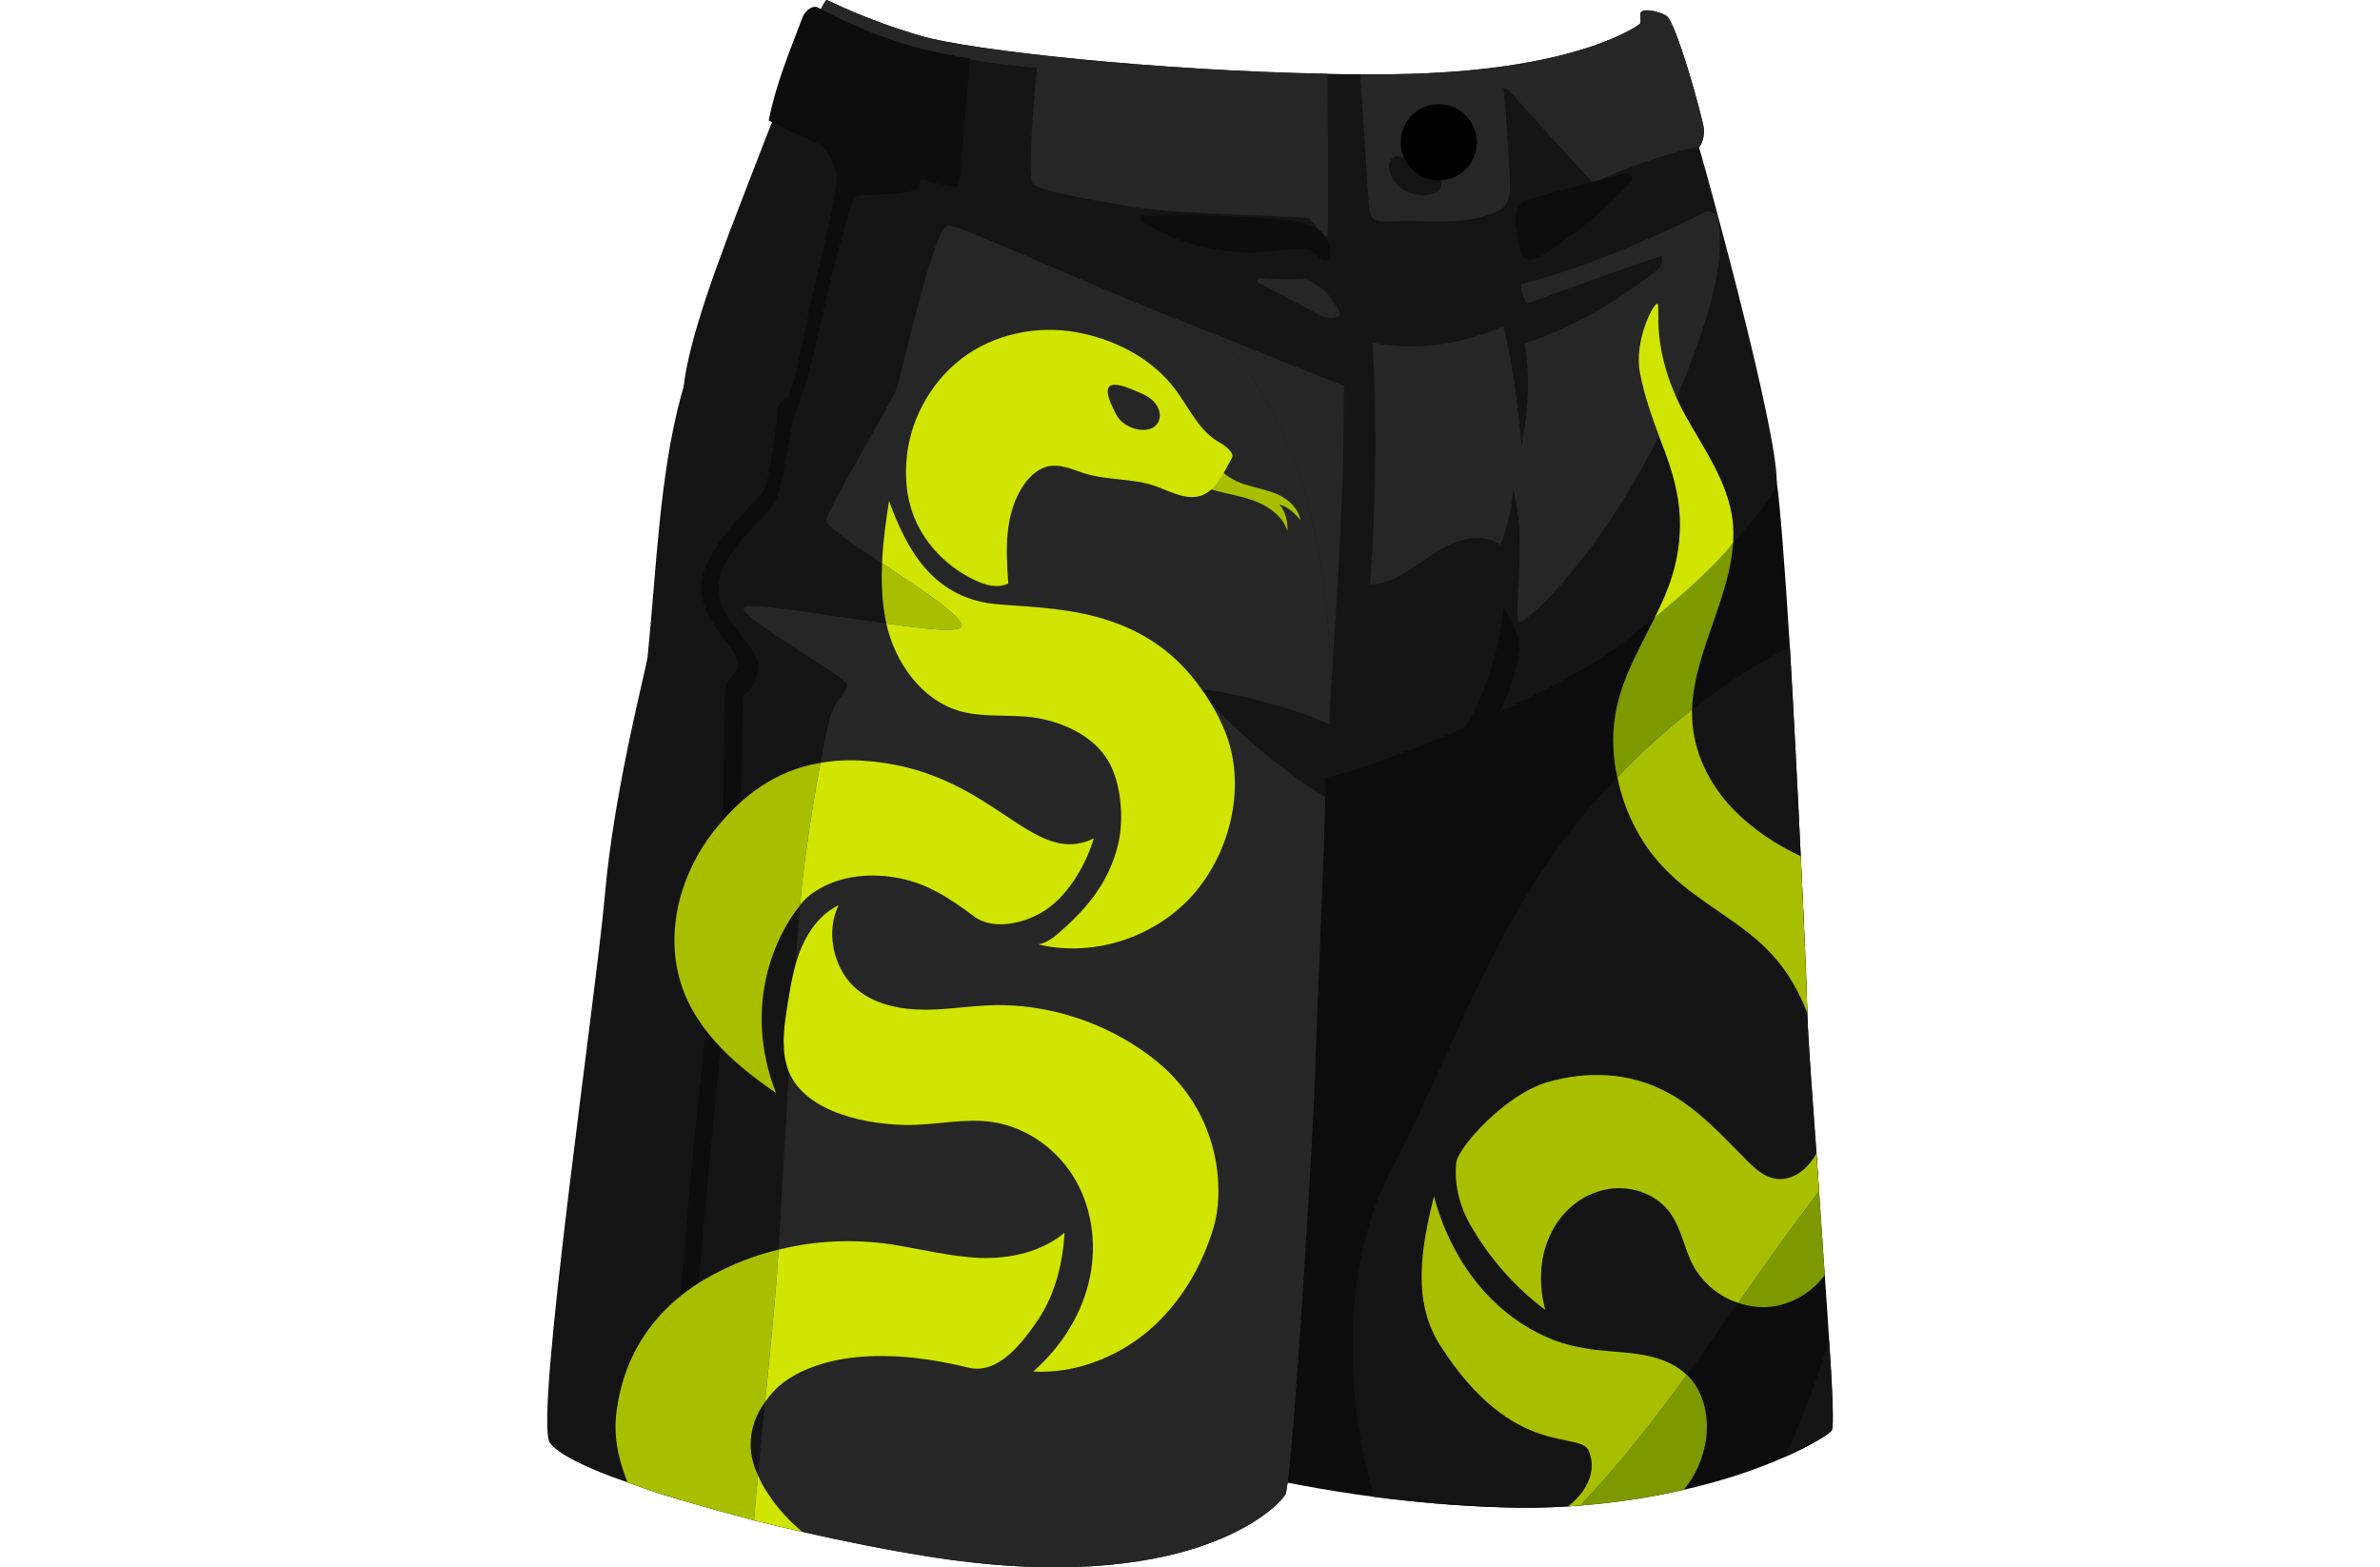 <svg xmlns:xlink="http://www.w3.org/1999/xlink" xmlns="http://www.w3.org/2000/svg" viewBox="-20.409 -58.05 29.443 35.895" width="164" height="108"><!---0009-00560002100035--><g><path style="" d="M9.01-25.29c-0.05,0.07-0.42,0.32-1.08,0.61c-0.56,0.25-1.34,0.53-2.31,0.75c-0.69,0.16-1.48,0.29-2.37,0.36c-0.09,0.01-0.19,0.01-0.28,0.02H2.96c-0.49,0.03-0.99,0.04-1.54,0.02c-0.99-0.03-1.98-0.12-2.9-0.24c-2.33-0.31-4.15-0.81-4.25-0.88c-0.13-0.09,0-3.71,0-6.07c0-2.36,0.29-9.6,0.52-12.34c0.23-2.75,1.9-8.77,6.63-9.21c4.73-0.45,6.11,3.75,6.33,5.25c0.08,0.55,0.19,2.02,0.3,3.78c0.09,1.54,0.18,3.28,0.25,4.8c0.08,1.59,0.13,2.94,0.15,3.54v0.05c0.02,0.63,0.11,1.84,0.21,3.2v0.01c0.02,0.29,0.04,0.58,0.06,0.87c0.04,0.64,0.09,1.3,0.13,1.92c0.04,0.53,0.07,1.04,0.1,1.49C9.03-26.19,9.06-25.35,9.01-25.29z" fill="#0C0C0C"></path><path style="" d="M8.72-30.77c-0.64,0.84-1.25,1.7-1.85,2.56c-0.4,0.55-0.78,1.11-1.18,1.65c-0.76,1.04-1.55,2.06-2.44,2.99c-0.09,0.01-0.19,0.01-0.28,0.02c-0.49,0.03-1,0.04-1.55,0.02c-0.99-0.03-1.98-0.12-2.9-0.24c-0.68-2.42-0.73-5.3,0.4-7.49c1.37-2.62,2.12-4.98,3.74-7.26c0.43-0.6,0.91-1.18,1.44-1.73c0.53-0.56,1.1-1.07,1.71-1.55c0.71-0.55,1.46-1.04,2.24-1.44c0.09,1.54,0.18,3.28,0.25,4.8c0.03,0.55,0.05,1.08,0.07,1.55c0.01,0.21,0.02,0.4,0.03,0.59c0,0.08,0,0.17,0.01,0.24c0.01,0.21,0.02,0.41,0.02,0.57c0.01,0.24,0.01,0.44,0.02,0.59v0.05c0.02,0.63,0.11,1.85,0.21,3.21v0.01C8.68-31.34,8.7-31.06,8.72-30.77z" fill="#141414"></path><path style="" d="M9.01-25.29c-0.05,0.07-0.42,0.32-1.08,0.61c0.41-0.87,0.75-1.77,1.02-2.68C9.03-26.19,9.06-25.35,9.01-25.29z" fill="#141414"></path><g><path style="" d="M5.81-41.8c-0.61,0.48-1.18,0.99-1.71,1.55c-0.05-0.21-0.08-0.43-0.09-0.65c-0.12-2.13,1.7-3.19,1.51-5.47c-0.05-0.54-0.22-1.06-0.42-1.57c-0.19-0.51-0.38-1.03-0.48-1.56c-0.15-0.74,0.32-1.65,0.4-1.59c0.08,0.05-0.19,1.05,0.64,2.56c0.43,0.77,0.97,1.52,1.08,2.4C6.9-44.66,5.86-43.27,5.81-41.8z" fill="#7C9900"></path><path style="" d="M8.45-34.9v0.05C8.26-35.34,8-35.8,7.65-36.18c-0.67-0.74-1.63-1.16-2.35-1.86c-0.62-0.59-1.03-1.37-1.2-2.21c0.53-0.56,1.1-1.07,1.71-1.55c0,0.13,0,0.27,0.02,0.41c0.08,0.72,0.45,1.4,0.97,1.92c0.43,0.43,0.95,0.77,1.5,1.03c0.03,0.55,0.05,1.08,0.07,1.55c0.01,0.21,0.02,0.41,0.03,0.59c0,0.08,0,0.17,0.01,0.24c0.01,0.21,0.01,0.4,0.02,0.57C8.44-35.25,8.44-35.05,8.45-34.9z" fill="#A8BF00"></path><path style="" d="M8.85-28.85c-0.29,0.4-0.76,0.68-1.26,0.73c-0.24,0.02-0.49-0.01-0.72-0.09c0.6-0.86,1.21-1.72,1.85-2.56C8.76-30.13,8.81-29.47,8.85-28.85z" fill="#7C9900"></path><path style="" d="M8.72-30.77c-0.64,0.84-1.25,1.7-1.85,2.56c-0.43-0.14-0.81-0.45-1.03-0.85c-0.21-0.39-0.27-0.85-0.53-1.21c-0.33-0.46-0.96-0.66-1.51-0.53c-0.56,0.12-1.02,0.54-1.25,1.06c-0.24,0.52-0.25,1.14-0.1,1.69c-0.71-0.53-1.3-1.21-1.73-1.97c-0.24-0.43-0.36-0.92-0.31-1.4c0.03-0.34,1.12-1.57,2.1-1.85c0.9-0.26,1.87-0.22,2.7,0.22c0.72,0.37,1.27,0.99,1.84,1.56c0.2,0.2,0.42,0.41,0.71,0.44c0.3,0.03,0.59-0.15,0.77-0.39c0.05-0.06,0.09-0.12,0.13-0.19C8.68-31.34,8.7-31.06,8.72-30.77z" fill="#A8BF00"></path><path style="" d="M6.12-25.02c-0.07,0.4-0.24,0.78-0.5,1.09c-0.69,0.16-1.48,0.29-2.37,0.36c0.89-0.93,1.68-1.95,2.44-2.99c0.01,0,0.01,0,0.02,0.01C6.1-26.16,6.21-25.56,6.12-25.02z" fill="#7C9900"></path><path style="" d="M5.69-26.56c-0.76,1.04-1.55,2.06-2.44,2.99c-0.09,0.01-0.19,0.01-0.28,0.02c0.16-0.13,0.31-0.28,0.41-0.46c0.14-0.26,0.18-0.52,0.07-0.8c-0.18-0.5-1.72,0.22-3.41-2.43c-0.64-1-0.44-2.22-0.14-3.41c0.22,0.82,0.62,1.61,1.21,2.24c0.58,0.62,1.35,1.09,2.2,1.23c0.41,0.08,0.84,0.08,1.26,0.14C4.98-26.98,5.39-26.85,5.69-26.56z" fill="#A8BF00"></path></g></g><!---0021-00620003200024--><g><path style="" d="M7.75-47.02c0,0.2-0.4,0.75-1,1.4c-0.5,0.54-1.15,1.17-1.8,1.71c-0.47,0.4-0.94,0.75-1.37,1.02C3-42.53,2.22-42.13,1.41-41.75c-0.26,0.12-0.52,0.23-0.78,0.34c0,0,0,0,0,0.01c-1.42,0.61-2.78,1.1-3.22,1.15c-0.19,0.02-0.4,0.04-0.61,0.05c-2.17,0.12-5.26-0.12-9.63-1.55c-0.31-0.1-0.59-0.21-0.86-0.34c-1.35-0.61-2.23-1.44-2.78-2.34c-0.12-0.2-0.23-0.4-0.32-0.61c-0.79-1.73-0.59-3.54-0.47-4.33c0.2-1.38,1.19-3.77,1.69-5.09c0.38-1,1.04-2.58,1.37-3.26c0.1-0.21,0.17-0.33,0.19-0.33c0.1,0.03,0.83,0.43,2.15,0.82c1.16,0.34,5.46,0.8,9.32,0.87c0.25,0.01,0.5,0.01,0.75,0.01h0.74c4.16-0.05,5.6-1.1,5.66-1.15c0.06-0.04-0.03-0.24,0.05-0.29c0.09-0.05,0.34-0.02,0.56,0.1c0.22,0.12,0.82,2.29,0.86,2.58c0.02,0.22-0.06,0.36-0.09,0.41c-0.01,0.01-0.02,0.02-0.02,0.02C6.2-53.9,7.76-48.21,7.75-47.02z" fill="#141414"></path><path style="" d="M-11.91-53.77c-0.12,0.25-1.37,0.12-1.45,0.24c-0.05,0.08-0.11,0.27-0.19,0.53c-0.32,1.05-0.79,3.22-0.86,3.47c-0.09,0.3-0.21,0.72-0.32,0.96c-0.1,0.23-0.26,1.54-0.44,1.97c-0.18,0.42-1.32,1.16-1.31,2.02c0,0.05,0,0.1,0.01,0.15c-0.12-0.2-0.23-0.4-0.32-0.61c0.29-0.75,1.19-1.58,1.32-1.73c0.15-0.18,0.34-1.79,0.34-1.91c0-0.13,0.13-0.21,0.23-0.28c0.1-0.08,0.28-0.93,0.49-1.98c0.13-0.6,0.31-1.34,0.45-1.97c0.11-0.46,0.18-0.87,0.18-1.09c0-0.51-0.83-1.23-0.83-1.23l2.7,0.83C-11.91-54.4-11.78-54.02-11.91-53.77z" fill="#0C0C0C"></path><path style="" d="M-5.4-42.23c0,0.11,0.84,1.07,2.2,2.03c-2.17,0.12-5.26-0.12-9.63-1.55c-0.31-0.1-0.59-0.21-0.86-0.34c0.09-0.11,0.15-0.18,0.15-0.28c0-0.17-2.44-1.51-2.37-1.76c0.08-0.25,4.84,0.78,4.99,0.43c0.15-0.35-3.15-2.16-3.1-2.44c0.05-0.28,1.49-2.69,1.6-2.97c0.11-0.28,0.86-3.73,1.18-3.78c0.24-0.04,6.499,2.71,9.079,3.67c0,3.363-0.249,5.73-0.339,7.76C-3.41-41.9-5.39-42.34-5.4-42.23z" fill="#262626"></path><path style="" d="M6.163-53.216c-1.37,0.68-2.796,1.287-4.275,1.678c0.002,0.148,0.06,0.319,0.143,0.441c1.024-0.378,2.052-0.743,3.085-1.094c0.014,0.113,0.016,0.23-0.073,0.301c-0.925,0.731-1.945,1.336-3.065,1.705c0.131,0.763,0.079,1.576-0.072,2.335c-0.081-0.927-0.204-1.829-0.412-2.735c-0.924,0.42-2.004,0.579-3,0.385c0.101,1.842,0.081,3.691-0.06,5.53c0.365,0.013,0.709-0.199,1.015-0.397s0.596-0.43,0.936-0.563s0.752-0.152,1.046,0.064c0.147-0.406,0.266-0.886,0.272-1.318c0.349,1.16-0.002,2.96,0.141,3.077s2.676-2.245,4.12-6.442c0.323-0.939,0.618-1.938,0.415-2.91C6.318-53.171,6.223-53.205,6.163-53.216z" fill="#262626"></path><path style="" d="M6.08-55.11c0.02,0.22-0.06,0.36-0.09,0.41c-0.84,0.19-1.67,0.48-2.45,0.84c-0.64-0.71-1.29-1.41-1.93-2.12C1.59-56,1.56-56.03,1.53-56.03c-0.03,0-0.06,0.01-0.03,0.03c0.06,0.7,0.11,1.41,0.14,2.11c0.01,0.24-0.01,0.53-0.22,0.64c-0.76,0.42-1.74,0.21-2.61,0.27c-0.11,0-0.24,0-0.32-0.08c-0.06-0.06-0.07-0.16-0.08-0.25c-0.06-1.01-0.14-2.03-0.2-3.04h0.74c4.16-0.05,5.6-1.1,5.66-1.15c0.06-0.04-0.03-0.24,0.05-0.29c0.09-0.05,0.34-0.02,0.56,0.1C5.44-57.57,6.04-55.4,6.08-55.11z" fill="#262626"></path><path style="" d="M-2.54-52.66c-0.05,0.11-0.34-0.31-0.42-0.38c-0.07-0.07-2.96-0.09-4.03-0.27s-2.12-0.37-2.29-0.52c-0.16-0.15,0.085-2.664,0.085-2.664c-2.26-0.18-4.215-0.836-5.005-1.226c0.1-0.21,0.17-0.33,0.19-0.33c0.1,0.03,0.83,0.43,2.15,0.82c1.16,0.34,5.46,0.8,9.32,0.87C-2.53-55.26-2.51-52.75-2.54-52.66z" fill="#262626"></path><path style="" d="M1.87-43.33c-0.02,0.45-0.19,1.05-0.46,1.58c-0.26,0.12-0.52,0.23-0.78,0.34c0.48-0.84,0.78-1.78,0.86-2.74C1.64-43.89,1.78-43.62,1.87-43.33z" fill="#0C0C0C"></path><path style="" d="M1.917-53.402c0.08-0.068,0.185-0.097,0.286-0.124c0.667-0.178,1.333-0.356,2-0.533c0.081-0.022,0.192-0.03,0.226,0.047c0.027,0.062-0.021,0.13-0.067,0.18c-0.431,0.468-0.913,0.889-1.435,1.253C2.714-52.432,2.4-52.15,2.14-52.104c-0.251,0.044-0.279-0.245-0.31-0.431C1.785-52.801,1.675-53.194,1.917-53.402z" fill="#0C0C0C"></path><path style="" d="M-2.525-52.106c0.125-0.235-0.011-0.541-0.23-0.692s-0.496-0.185-0.76-0.211c-1.065-0.102-2.136-0.132-3.205-0.09c-0.017-0.054-0.103-0.016-0.101,0.04c0.002,0.056,0.056,0.095,0.104,0.124c0.922,0.555,2.041,0.776,3.105,0.615c0.282-0.043,0.611-0.098,0.817,0.098c0.041,0.039,0.076,0.088,0.127,0.112C-2.617-52.084-2.552-52.056-2.525-52.106z" fill="#0C0C0C"></path><path style="" d="M-4.058-51.68c-0.031-0.001-0.068,0.001-0.083,0.028c-0.021,0.039,0.025,0.08,0.064,0.1c0.418,0.221,0.837,0.441,1.255,0.662c0.09,0.048,0.182,0.096,0.282,0.115c0.1,0.019,0.211,0.006,0.29-0.059c0.053-0.044-0.24-0.426-0.277-0.466c-0.12-0.133-0.278-0.264-0.448-0.328c-0.131-0.049-0.245-0.029-0.381-0.026C-3.589-51.65-3.825-51.671-4.058-51.68z" fill="#262626"></path><path style="" d="M-10.726-56.714c-0.078,0.829-0.157,1.917-0.235,2.746c-0.006,0.061-0.013,0.125-0.051,0.173c-0.038,0.047-0.039,0.081-0.078,0.034c-1.474-0.323-2.905-0.839-4.246-1.531c0.171-0.852,0.458-1.522,0.786-2.39c0.081-0.157,0.239-0.252,0.341-0.197C-13.378-57.431-12.27-56.937-10.726-56.714z" fill="#0C0C0C"></path><path style="" d="M-0.821-54.442c-0.062-0.03-0.137-0.041-0.198-0.01c-0.054,0.027-0.09,0.081-0.104,0.139c-0.014,0.058-0.008,0.12,0.006,0.178c0.044,0.18,0.166,0.337,0.324,0.434c0.158,0.097,0.349,0.135,0.533,0.119c0.074-0.007,0.15-0.022,0.213-0.063c0.063-0.04,0.112-0.108,0.113-0.183c0.002-0.082-0.053-0.157-0.122-0.203c-0.106-0.072-0.243-0.101-0.36-0.149c-0.036-0.015-0.075-0.022-0.111-0.038c-0.048-0.022-0.087-0.059-0.126-0.094C-0.705-54.36-0.757-54.411-0.821-54.442z" fill="#141414"></path><path d="M0.011-55.664c-0.482,0-0.872,0.39-0.872,0.872c0,0.482,0.39,0.872,0.872,0.872c0.482,0,0.872-0.39,0.872-0.872C0.883-55.273,0.493-55.664,0.011-55.664z"></path><path style="" d="M6.75-45.62c-0.437,0.552-1.142,1.17-1.792,1.71c0.36-0.71,0.642-1.47,0.562-2.46c-0.05-0.54-0.22-1.06-0.42-1.57c-0.19-0.51-0.38-1.03-0.48-1.56c-0.15-0.74,0.32-1.65,0.4-1.59c0.08,0.05-0.19,1.05,0.64,2.56c0.43,0.77,0.97,1.52,1.08,2.4C6.76-45.96,6.76-45.78,6.75-45.62z" fill="#D0E502"></path></g><!---0024-00570002400037--><g><path style="" d="M-2.5-41.46c-0.04,0.69-0.1,1.14-0.09,1.21c0.01,0.05,0.01,0.21,0,0.46c-0.02,1.31-0.2,5-0.23,6.24c-0.04,1.47-0.53,9.41-0.68,9.72c-0.16,0.3-2.21,2.39-8.23,1.42c-0.87-0.14-1.85-0.33-2.84-0.56c-0.37-0.08-0.74-0.17-1.1-0.26c-0.58-0.15-1.14-0.31-1.66-0.46c-0.16-0.05-0.31-0.1-0.46-0.14c-0.28-0.09-0.54-0.18-0.78-0.27c-0.93-0.32-1.6-0.65-1.78-0.91c-0.36-0.54,1.04-10.08,1.26-12.52c0.21-2.44,0.95-5.2,0.98-5.48c0.4-3.87,0.26-8.76,4.15-9.9c0.13-0.04,0.27-0.07,0.41-0.09c1.05-0.23,2.38-0.2,4.06,0.16c2.01,0.43,3.46,1.34,4.48,2.48C-2.5-47.6-2.41-43.49-2.5-41.46z" fill="#141414"></path><path style="" d="M-5.4-42.23c0,0.02,0.05,0.1,0.14,0.21c0.34,0.41,1.31,1.37,2.67,2.23c-0.02,1.31-0.2,5-0.23,6.24c-0.04,1.47-0.53,9.41-0.68,9.72c-0.16,0.3-2.21,2.39-8.23,1.42c-0.87-0.14-1.85-0.33-2.84-0.56c-0.37-0.08-0.74-0.17-1.1-0.26c0.02-0.31,0.05-0.66,0.09-1.03c0.05-0.53,0.1-1.11,0.16-1.68c0.11-1.07,0.21-2.14,0.27-2.88c0.01-0.17,0.02-0.37,0.04-0.61c0.12-1.99,0.34-6.14,0.49-7.88v-0.01c0.02-0.2,0.04-0.37,0.05-0.5c0.09-0.82,0.26-1.93,0.42-2.76c0.1-0.56,0.2-1.01,0.26-1.16c0.15-0.37,0.35-0.45,0.35-0.63c0-0.17-2.44-1.51-2.37-1.76c0.05-0.15,1.85,0.17,3.27,0.36c0.91,0.13,1.66,0.21,1.72,0.07c0.08-0.2-0.93-0.86-1.82-1.45c-0.69-0.45-1.3-0.87-1.28-0.99c0.05-0.28,1.49-2.69,1.6-2.97c0.11-0.28,0.86-3.73,1.18-3.78c0.24-0.04,3.65,1.57,6.23,2.53c2.51,2.76,2.6,6.87,2.51,8.9C-3.41-41.9-5.39-42.34-5.4-42.23z" fill="#262626"></path><path style="" d="M-13.55-53c-0.32,1.05-0.79,3.22-0.86,3.47c-0.09,0.3-0.21,0.72-0.32,0.96c-0.1,0.23-0.26,1.54-0.44,1.97c-0.18,0.42-1.32,1.16-1.31,2.02c0.01,0.86,0.99,1.33,0.9,1.86c-0.1,0.53-0.28,0.53-0.33,0.6s-0.05,3.71-0.15,4.47c-0.1,0.76-0.63,6.06-0.82,8.33c-0.14,1.73-0.35,4.43-0.45,5.63c-0.16-0.05-0.31-0.1-0.46-0.14c0.17-1.74,0.54-5.64,0.6-6.5c0.07-1.11,0.73-6.92,0.78-7.99s0.02-3.89,0.11-4.08c0.07-0.15,0.26-0.27,0.27-0.39c0.03-0.42-0.83-0.93-0.85-1.82c-0.01-0.83,1.25-1.98,1.41-2.16c0.15-0.18,0.34-1.79,0.34-1.91c0-0.13,0.13-0.21,0.23-0.28c0.1-0.08,0.28-0.93,0.49-1.98c0.13-0.6,0.31-1.34,0.45-1.97C-13.83-52.95-13.69-52.98-13.55-53z" fill="#0C0C0C"></path><g><path style="" d="M-5.366-46.897c0.352,0.133,0.734,0.173,1.09,0.295c0.357,0.122,0.709,0.355,0.82,0.715c0.017-0.204-0.048-0.462-0.188-0.611c0.198,0.054,0.357,0.2,0.484,0.361c-0.039-0.263-0.267-0.474-0.508-0.584s-0.509-0.152-0.762-0.235c-0.253-0.082-0.506-0.219-0.632-0.454C-5.154-47.233-5.273-47.075-5.366-46.897z" fill="#A8BF00"></path><path style="" d="M-9.849-44.686c-0.026-0.392-0.053-0.787-0.012-1.179c0.041-0.391,0.154-0.783,0.383-1.103c0.137-0.191,0.326-0.36,0.557-0.405c0.289-0.055,0.572,0.091,0.854,0.175c0.504,0.15,1.051,0.103,1.55,0.268c0.333,0.11,0.661,0.315,1.006,0.252c0.391-0.072,0.587-0.532,0.781-0.878c0.048-0.086-0.03-0.162-0.099-0.232c-0.07-0.069-0.16-0.112-0.243-0.165c-0.432-0.272-0.647-0.776-0.955-1.183c-0.532-0.705-1.37-1.138-2.238-1.301c-0.916-0.172-1.921,0.035-2.659,0.604c-0.738,0.569-1.211,1.467-1.262,2.398c-0.032,0.582,0.071,1.126,0.38,1.62s0.777,0.886,1.317,1.106C-10.282-44.625-10.05-44.589-9.849-44.686z" fill="#D0E502"></path><path style="" d="M-7.377-48.558c0.1,0.195,0.307,0.311,0.523,0.347c0.216,0.036,0.431-0.047,0.469-0.262c0.024-0.134-0.033-0.273-0.126-0.373c-0.092-0.1-0.216-0.166-0.342-0.217c-0.137-0.056-0.539-0.254-0.675-0.141C-7.666-49.09-7.441-48.684-7.377-48.558z" fill="#262626"></path><path style="" d="M-10.92-43.7c-0.06,0.14-0.81,0.06-1.72-0.07c-0.1-0.43-0.12-0.91-0.1-1.38C-11.85-44.56-10.84-43.9-10.92-43.7z" fill="#A8BF00"></path><path style="" d="M-5.54-37.65c-0.86,1.04-2.31,1.54-3.62,1.23c0.2-0.04,0.37-0.17,0.52-0.31c0.63-0.55,1.1-1.15,1.3-1.96c0.15-0.58,0.08-1.44-0.23-1.95s-0.9-0.81-1.48-0.94c-0.63-0.14-1.31-0.01-1.93-0.19c-0.86-0.26-1.46-1.1-1.66-1.99v-0.01c0.91,0.13,1.66,0.21,1.72,0.07c0.08-0.2-0.93-0.86-1.82-1.45c0.02-0.49,0.09-0.99,0.16-1.43c0.39,1.08,0.98,2.2,2.4,2.36c1.22,0.13,3.42-0.01,4.78,1.99c0.06,0.07,0.1,0.14,0.14,0.21c0.11,0.17,0.22,0.36,0.31,0.57C-4.38-40.23-4.69-38.69-5.54-37.65z" fill="#D0E502"></path><path style="" d="M-14.15-40.58c-0.16,0.83-0.33,1.94-0.42,2.76c-0.01,0.13-0.03,0.3-0.05,0.5v0.01c-0.54,0.65-1.33,2.28-0.55,4.29c-1-0.68-1.97-1.55-2.24-2.74c-0.28-1.2,0.15-2.5,0.96-3.43C-15.94-39.79-15.22-40.4-14.15-40.58z" fill="#A8BF00"></path><path style="" d="M-7.89-38.85c-0.17,0.57-0.54,1.22-1.02,1.58c-0.47,0.36-1.27,0.55-1.72,0.21c-0.56-0.42-1.09-0.77-1.78-0.89c-0.67-0.12-1.41-0.03-1.97,0.39c-0.07,0.05-0.15,0.13-0.24,0.24c0.02-0.2,0.04-0.37,0.05-0.5c0.09-0.82,0.26-1.93,0.42-2.76c0.29-0.05,0.6-0.07,0.95-0.05C-10.19-40.45-9.35-38.14-7.89-38.85z" fill="#D0E502"></path><path style="" d="M-9.279-26.639c0.608-0.533,1.073-1.238,1.268-2.022c0.195-0.784,0.108-1.645-0.29-2.348s-1.116-1.229-1.916-1.345c-0.658-0.095-1.324,0.08-1.988,0.068c-1.076-0.019-2.488-0.374-2.735-1.422c-0.105-0.445-0.033-0.91,0.04-1.361c0.07-0.435,0.142-0.875,0.314-1.281c0.172-0.406,0.457-0.781,0.854-0.971c-0.299,0.582-0.132,1.41,0.341,1.862c0.431,0.411,1.063,0.536,1.659,0.533s1.187-0.118,1.783-0.104c1.236,0.028,2.497,0.482,3.466,1.259c1.56,1.251,1.562,3.057,1.344,3.804c-0.267,0.914-0.769,1.771-1.494,2.389C-7.359-26.96-8.328-26.584-9.279-26.639z" fill="#D0E502"></path><path style="" d="M-15.11-29.43c-0.02,0.24-0.03,0.44-0.04,0.61c-0.06,0.74-0.16,1.81-0.27,2.88c-0.21,0.28-0.33,0.62-0.33,0.97c0,0.24,0.06,0.48,0.17,0.71c-0.04,0.37-0.07,0.72-0.09,1.03c-0.58-0.15-1.14-0.31-1.66-0.46c-0.16-0.05-0.31-0.1-0.46-0.14c-0.28-0.09-0.54-0.18-0.78-0.27c-0.21-0.54-0.34-1.07-0.24-1.7c0.23-1.59,1.23-2.61,2.44-3.18C-15.96-29.18-15.54-29.33-15.11-29.43z" fill="#A8BF00"></path><path style="" d="M-14.57-22.97c-0.37-0.08-0.74-0.17-1.1-0.26c0.02-0.31,0.05-0.66,0.09-1.03c0.06,0.15,0.14,0.29,0.23,0.42C-15.14-23.51-14.87-23.22-14.57-22.97z" fill="#D0E502"></path><path style="" d="M-8.56-29.82c-0.04,0.69-0.21,1.39-0.59,1.97c-0.39,0.58-0.94,1.29-1.62,1.12c-2.45-0.6-3.69-0.04-4.17,0.3c-0.19,0.13-0.35,0.3-0.48,0.49c0.11-1.07,0.21-2.14,0.27-2.88c0.01-0.17,0.02-0.37,0.04-0.61c0.84-0.21,1.72-0.25,2.59-0.12c0.68,0.11,1.35,0.28,2.03,0.31C-9.8-29.22-9.08-29.38-8.56-29.82z" fill="#D0E502"></path></g></g></svg>